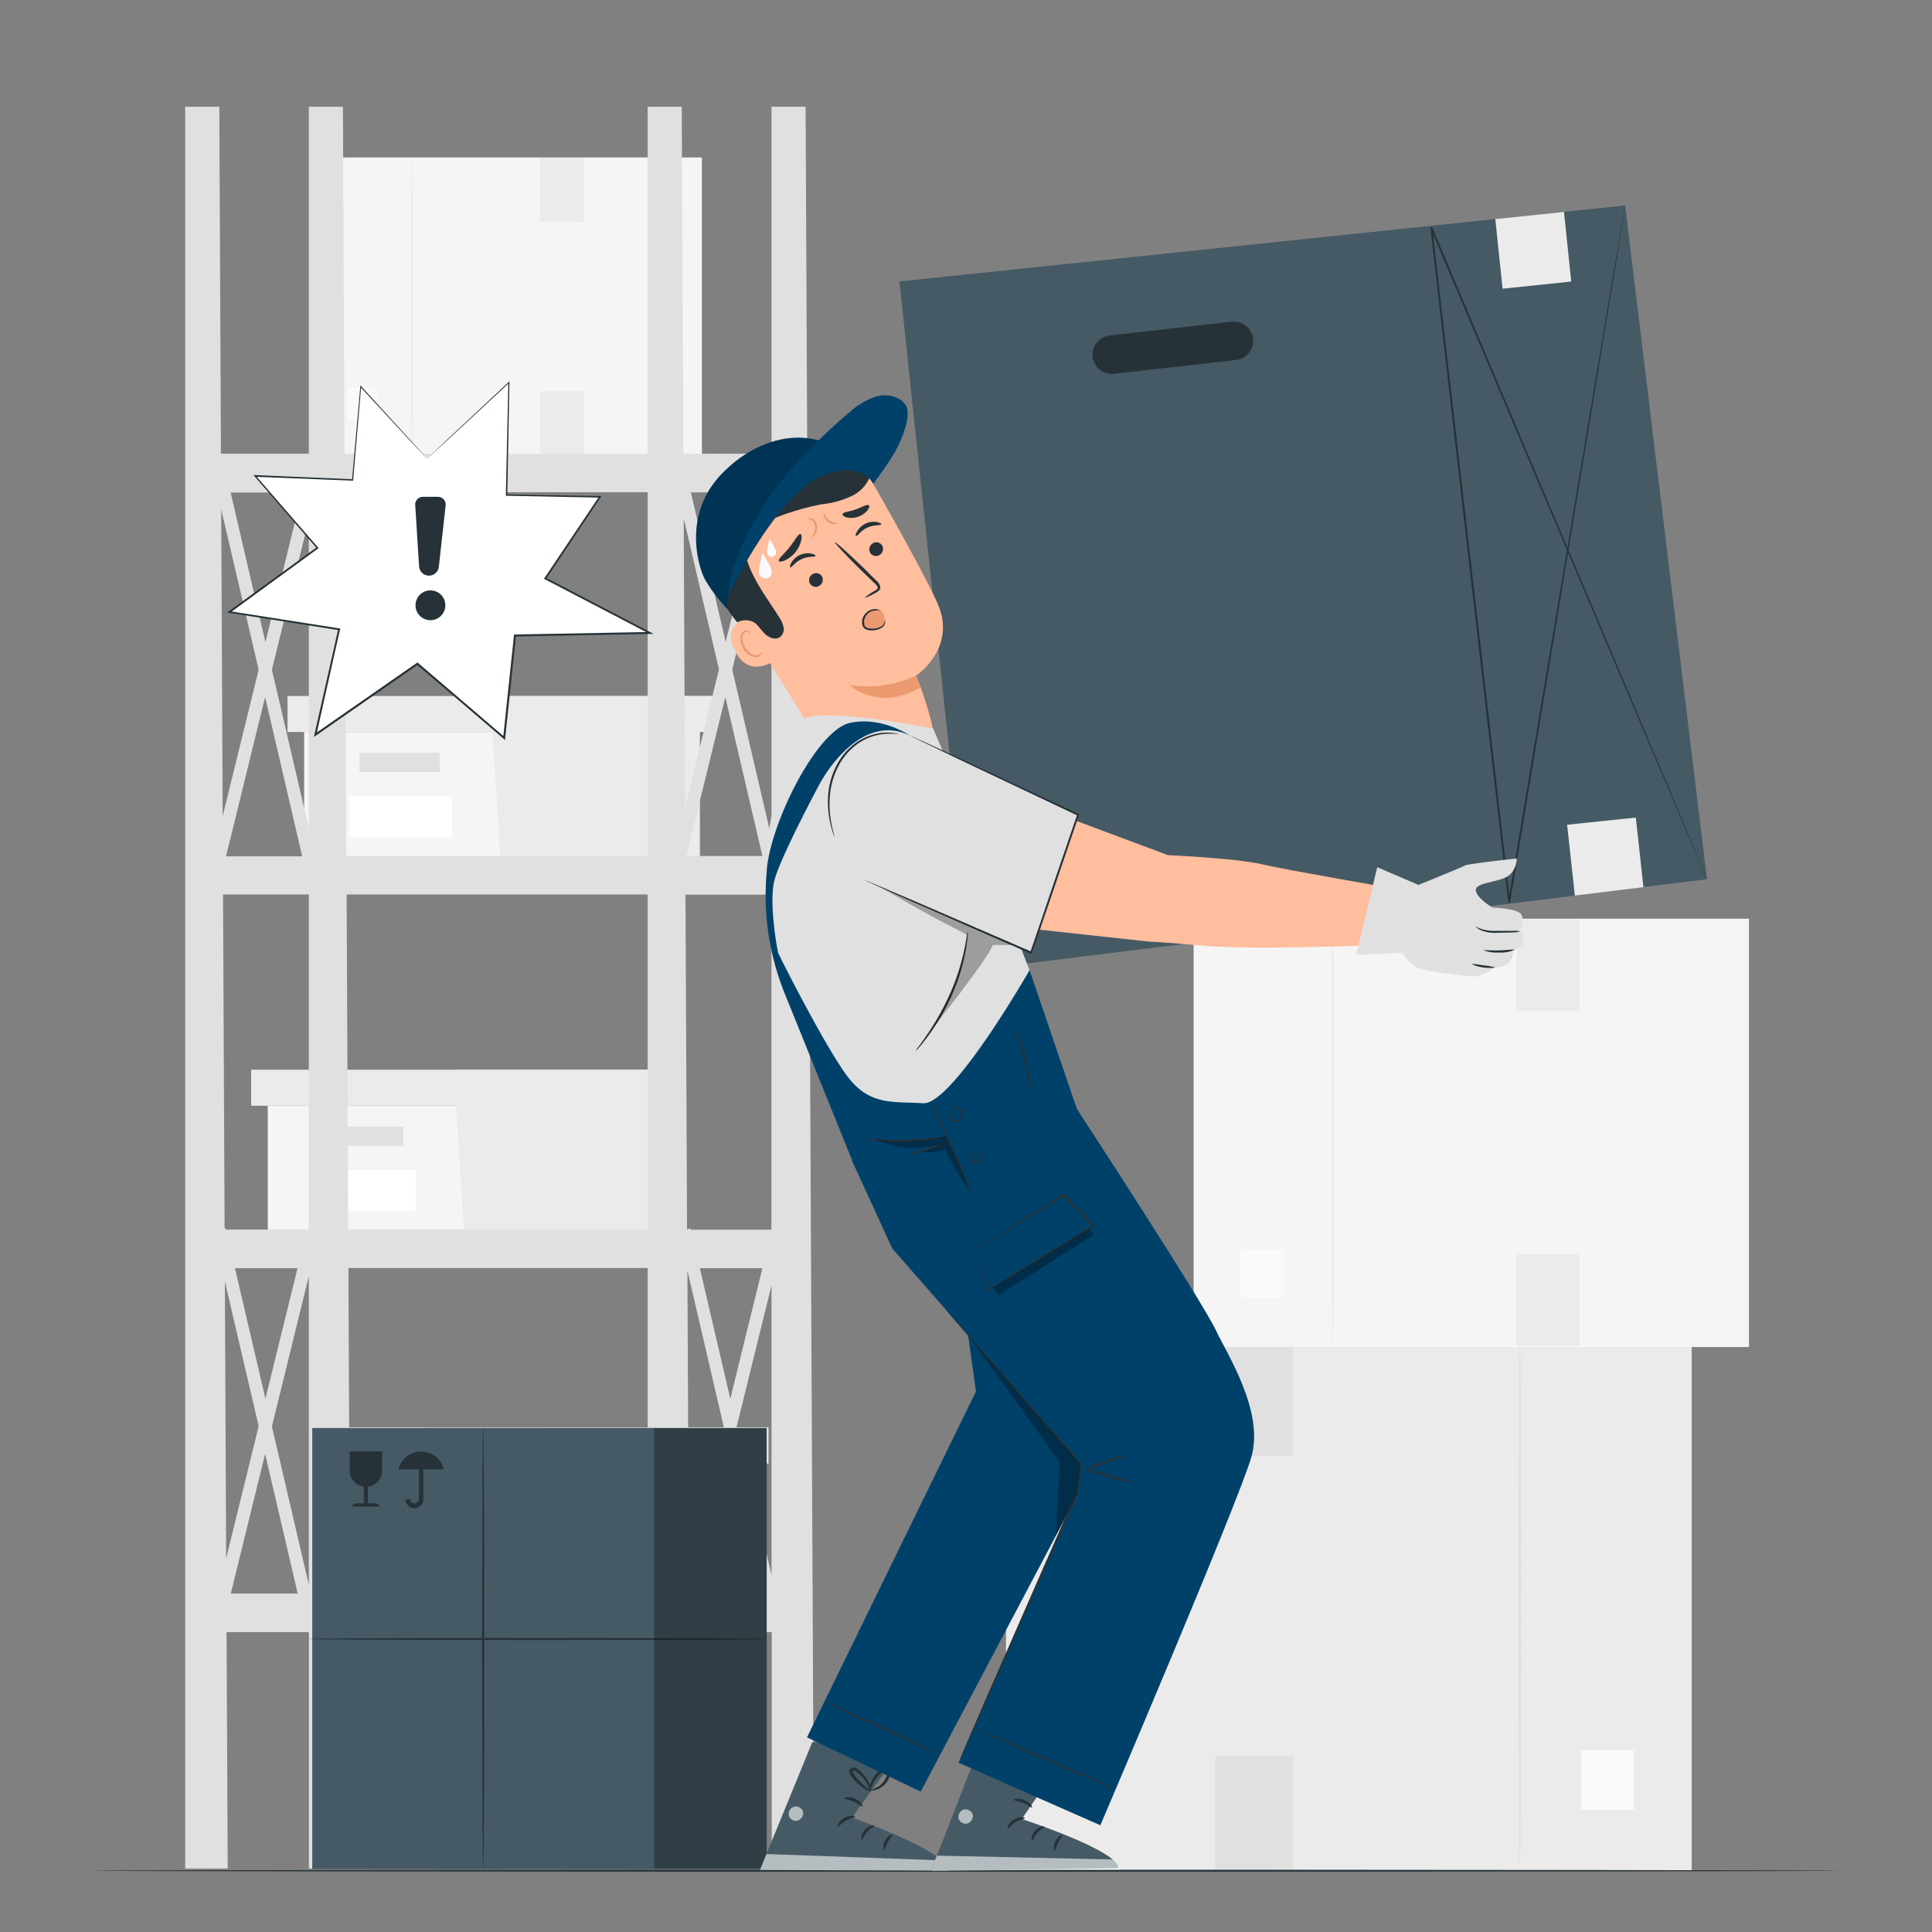 <svg xmlns="http://www.w3.org/2000/svg" viewBox="0 0 500 500"><rect x="0" y="0" width="500" height="500" fill="#808080" stroke="none"/><g id="freepik--background-complete--inject-60"><rect x="260.35" y="347.26" width="177.46" height="136.87" style="fill:#ebebeb"></rect><path d="M393.35,483.17c-.2,0-.35-30.51-.35-68.13s.15-68.15.35-68.15.35,30.51.35,68.15S393.54,483.17,393.35,483.17Z" style="fill:#e0e0e0"></path><rect x="409.16" y="452.98" width="13.6" height="15.38" style="fill:#fafafa"></rect><rect x="314.49" y="347.62" width="20.16" height="29.21" style="fill:#e0e0e0"></rect><rect x="314.49" y="454.52" width="20.16" height="29.21" style="fill:#e0e0e0"></rect><polygon points="92.89 378.72 92.89 412.01 141.57 412.01 195.27 412.01 195.27 378.72 92.89 378.72" style="fill:#f5f5f5"></polygon><polygon points="88.6 369.41 88.6 378.72 198.85 378.72 198.85 369.41 141.57 369.41 88.6 369.41" style="fill:#ebebeb"></polygon><polygon points="143.72 412.01 195.27 412.01 195.27 378.72 198.85 378.72 198.85 369.41 141.57 369.41 141.57 377.86 143.72 412.01" style="fill:#ebebeb"></polygon><rect x="107.21" y="384.08" width="20.76" height="5.01" style="fill:#e0e0e0"></rect><rect x="104.54" y="395.36" width="26.66" height="10.58" style="fill:#fff"></rect><polygon points="69.3 286.16 69.3 319.45 117.98 319.45 171.67 319.45 171.67 286.16 69.3 286.16" style="fill:#f5f5f5"></polygon><polygon points="65 276.85 65 286.16 175.25 286.16 175.25 276.85 117.98 276.85 65 276.85" style="fill:#ebebeb"></polygon><polygon points="120.13 319.45 171.67 319.45 171.67 286.16 175.25 286.16 175.25 276.85 117.98 276.85 117.98 285.3 120.13 319.45" style="fill:#ebebeb"></polygon><rect x="83.62" y="291.53" width="20.76" height="5.01" style="fill:#e0e0e0"></rect><rect x="80.95" y="302.8" width="26.66" height="10.58" style="fill:#fff"></rect><polygon points="78.71 189.43 78.71 222.72 127.39 222.72 181.08 222.72 181.08 189.43 78.71 189.43" style="fill:#f5f5f5"></polygon><polygon points="74.41 180.13 74.41 189.43 184.66 189.43 184.66 180.13 127.39 180.13 74.41 180.13" style="fill:#ebebeb"></polygon><polygon points="129.54 222.72 181.08 222.72 181.08 189.43 184.66 189.43 184.66 180.13 127.39 180.13 127.39 188.57 129.54 222.72" style="fill:#ebebeb"></polygon><rect x="93.03" y="194.8" width="20.76" height="5.01" style="fill:#e0e0e0"></rect><rect x="90.35" y="206.08" width="26.66" height="10.58" style="fill:#fff"></rect><rect x="81.54" y="40.75" width="100.11" height="77.21" transform="translate(263.19 158.71) rotate(180)" style="fill:#f5f5f5"></rect><path d="M106.62,117.42c.14,0,.25-17.21.25-38.44s-.11-38.44-.25-38.44-.25,17.21-.25,38.44S106.48,117.42,106.62,117.42Z" style="fill:#ebebeb"></path><rect x="90.03" y="100.39" width="7.67" height="8.68" transform="translate(187.73 209.45) rotate(180)" style="fill:#fafafa"></rect><rect x="139.74" y="40.95" width="11.37" height="16.48" style="fill:#ebebeb"></rect><rect x="139.74" y="101.26" width="11.37" height="16.48" style="fill:#ebebeb"></rect><path d="M210.64,483.57,208.49,27.63h-8.82v89.79H176.86l-.42-89.79h-8.83v89.79H89.17l-.42-89.79H79.92v89.79H57.18l-.42-89.79H47.93V483.57h11l-.29-61.19h21.3v61.19h11l-.29-61.19h77v61.19h11l-.29-61.19h21.37v61.19ZM68.69,362l-7.88-33.79H77Zm11.23-31.72v79.82l-9.55-40.94Zm0-116-9.55-40.95,9.55-38.88Zm-1.71,7.33H58.5L68.61,180.4Zm-9.52-55.44-9-38.7H78.21Zm-1.75,7.15-9.31,37.89-.38-79.4ZM58.2,331.64l8.74,37.46-8.41,34.21Zm10.41,44.63,8.44,36.14H59.73ZM58.48,318.21l-.07-.32-.28.07-.41-86.47h22.2v86.72Zm31.23-86.72h77.9v86.72H90.12Zm98-51.09,9.6,41.13H177.63ZM177.3,208.93l-.36-74.79,9.13,39.09Zm22.37,7.91L189.5,173.25l10.17-41.4Zm0,4.55v.14h-.62Zm0,111.22v75l-9-38.45ZM189,362l-7.88-33.79h16.19Zm-1.2-195.87-9-38.7h18.54Zm11.85,65.4v86.72H178.81l-.07-.32-.93.22-.41-86.62ZM187.27,369.1l-9,36.8-.37-77.1Zm1.67,7.17,8.43,36.14H180.06ZM167.61,127.39v94.14h-78l-.44-94.14ZM92,412.41H90.56l-.39-84.24h77.44v84.24Z" style="fill:#e0e0e0"></path><rect x="308.9" y="237.76" width="143.72" height="110.85" transform="translate(761.53 586.37) rotate(180)" style="fill:#f5f5f5"></rect><path d="M344.91,347.83c.2,0,.36-24.71.36-55.18s-.16-55.19-.36-55.19-.36,24.7-.36,55.19S344.71,347.83,344.91,347.83Z" style="fill:#ebebeb"></path><rect x="321.09" y="323.38" width="11.02" height="12.46" transform="translate(653.19 659.22) rotate(180)" style="fill:#fafafa"></rect><rect x="392.45" y="238.05" width="16.33" height="23.65" style="fill:#ebebeb"></rect><rect x="392.45" y="324.63" width="16.33" height="23.65" style="fill:#ebebeb"></rect></g><g id="freepik--speech-bubble--inject-60"><polygon points="110.54 118.72 131.71 98.99 131.1 128.13 155.26 128.58 141.13 149.7 168.19 163.83 133.27 164.5 130.47 191.04 108.03 171.82 81.63 190.16 87.77 162.87 59.38 158.4 82.13 141.78 66.02 123.17 91.24 124.22 93.34 100.05 110.54 118.72" style="fill:#fff"></polygon><path d="M110.54,118.72s-.38-.39-1.13-1.19L106.08,114,93.25,100.13l.21-.07c-.57,6.71-1.27,14.87-2.06,24.17v.16h-.16l-25.22-1,.15-.32,16.13,18.6.16.18-.19.14L59.52,158.59l-.1-.42,28.39,4.46.26,0-.06.26c-2,8.68-4,17.88-6.13,27.29l-.4-.27,26.4-18.35.17-.11.15.13,4.85,4.15,17.59,15.07-.43.17q1.44-13.55,2.81-26.54l0-.22h.23l34.92-.65-.11.45L141,149.9l-.22-.12.14-.2,14.16-21.12.16.32-24.16-.48h-.17v-.18q.39-17.1.65-29.13l.21.09L116,113.72l-4.07,3.75c-.91.84-1.38,1.25-1.38,1.25l1.38-1.32,4-3.81L131.62,98.9l.22-.21V99q-.22,12.06-.55,29.14l-.17-.18,24.16.42h.37l-.21.31-14.12,21.14-.08-.33,27.07,14.11.84.44-.94,0-34.92.68.25-.22c-.92,8.64-1.85,17.5-2.8,26.53l0,.5-.38-.33-17.59-15.06L107.86,172l.32,0-26.4,18.35-.54.37.14-.64c2.12-9.41,4.19-18.61,6.15-27.29l.2.3-28.38-4.48-.56-.09.46-.34L82,141.61l0,.31-16.1-18.63-.29-.34.45,0,25.21,1.08-.16.15c.82-9.29,1.54-17.45,2.14-24.16l0-.28.19.2c5.49,6,9.77,10.69,12.68,13.87l3.3,3.63C110.16,118.28,110.54,118.72,110.54,118.72Z" style="fill:#263238"></path><path d="M107.46,130.77l1,15.8a2.57,2.57,0,0,0,2.41,2.4h0a2.56,2.56,0,0,0,2.7-2.28l1.76-15.88a2,2,0,0,0-2-2.23l-3.86,0A2,2,0,0,0,107.46,130.77Z" style="fill:#263238"></path><path d="M115.06,157.86a3.86,3.86,0,1,1-2.44-4.87A3.86,3.86,0,0,1,115.06,157.86Z" style="fill:#263238"></path></g><g id="freepik--Box--inject-60"><rect x="109.92" y="369.57" width="88.5" height="114.1" style="fill:#455a64"></rect><rect x="80.81" y="369.57" width="88.5" height="114.1" style="fill:#455a64"></rect><path d="M98.88,380.61v-5H90.52v5a4.19,4.19,0,0,0,3.65,4.13v4.32H92.31c-.65,0-1.18.37-1.18.83h7.14c0-.46-.53-.83-1.18-.83H95.23v-4.32A4.19,4.19,0,0,0,98.88,380.61Z" style="fill:#263238;fill-rule:evenodd"></path><path d="M114.87,380.27a6.09,6.09,0,0,0-5.89-4.62h0a6.1,6.1,0,0,0-5.89,4.62h5.33V388a1.18,1.18,0,0,1-2.35,0h-1.14a2.31,2.31,0,0,0,4.62,0v-7.77Z" style="fill:#263238;fill-rule:evenodd"></path><path d="M198.64,424.17c0,.15-26.56.27-59.32.27S80,424.32,80,424.17s26.55-.27,59.32-.27S198.64,424,198.64,424.17Z" style="fill:#263238"></path><path d="M125.05,484.14c-.14,0-.27-25.69-.27-57.36s.13-57.37.27-57.37.27,25.68.27,57.37S125.2,484.14,125.05,484.14Z" style="fill:#263238"></path><rect x="169.3" y="369.57" width="29.12" height="114.1" style="opacity:0.3"></rect></g><g id="freepik--Floor--inject-60"><path d="M476.09,484.14c0,.14-101.23.26-226.08.26s-226.1-.12-226.1-.26,101.21-.26,226.1-.26S476.09,484,476.09,484.14Z" style="fill:#263238"></path></g><g id="freepik--Character--inject-60"><polygon points="232.78 72.84 251.69 251.07 441.76 227.54 420.58 53.17 232.78 72.84" style="fill:#455a64"></polygon><path d="M319.9,93.16l-31.6,3.58a5,5,0,0,1-5.52-4.39h0a5,5,0,0,1,4.4-5.52l31.6-3.58a5,5,0,0,1,5.52,4.39h0A5,5,0,0,1,319.9,93.16Z" style="fill:#263238"></path><path d="M441.76,227.54s-.13-.27-.37-.8-.58-1.35-1-2.39c-.91-2.12-2.24-5.25-4-9.3-3.45-8.13-8.49-20-14.84-34.9L370.18,59l.47-.13c3.12,26.95,6.53,56.39,10.07,87,3.55,30.8,7,60.39,10.09,87.46l-.49,0L412,103.84c2.68-16,4.82-28.61,6.28-37.31.74-4.33,1.31-7.67,1.7-9.94.19-1.12.34-2,.44-2.56s.17-.86.17-.86l-.12.87c-.1.59-.23,1.44-.41,2.57-.37,2.27-.91,5.61-1.62,10-1.43,8.7-3.52,21.37-6.14,37.33-5.3,31.93-12.77,77-21.48,129.54a.26.26,0,0,1-.29.21.24.24,0,0,1-.2-.22c-3.13-27.07-6.55-56.65-10.12-87.45-3.53-30.64-6.93-60.08-10-87a.23.23,0,0,1,.21-.27.25.25,0,0,1,.26.14C391.4,108,409.2,150.15,421.82,180c6.29,14.94,11.29,26.81,14.71,35,1.71,4.06,3,7.2,3.91,9.32.43,1.06.77,1.86,1,2.41S441.76,227.54,441.76,227.54Z" style="fill:#263238"></path><rect x="387.88" y="55.71" width="17.87" height="18.12" transform="translate(-4.58 41.49) rotate(-5.95)" style="fill:#ebebeb"></rect><polygon points="425.32 229.6 407.57 231.78 405.57 213.44 423.35 211.59 425.32 229.6" style="fill:#ebebeb"></polygon><path d="M187.39,152.46l28.07,45.23c4.15,7.52,10.71,11.43,18.5,7.83h0c8.59-4,9.56-8.43,6.94-19.24a102.63,102.63,0,0,0-3.8-11.43s10.7-7.12,5.52-18.72c-3-6.7-11.13-21.29-17.46-32.41a16.68,16.68,0,0,0-21.48-6.88l-7,3.22A23.52,23.52,0,0,0,187.39,152.46Z" style="fill:#ffbe9d"></path><path d="M237.1,174.85a30.67,30.67,0,0,1-17.07,2.5s7.19,6.9,18.22.54Z" style="fill:#eb996e"></path><path d="M228.08,135.73c-.11.31-1.78,0-3.55.79s-2.66,2.31-2.95,2.18-.11-.53.26-1.21a5,5,0,0,1,2.24-2,4.74,4.74,0,0,1,2.95-.36C227.77,135.29,228.14,135.59,228.08,135.73Z" style="fill:#263238"></path><path d="M212.77,149.25a1.83,1.83,0,0,1-.82,2.4,1.73,1.73,0,0,1-2.38-.7,1.81,1.81,0,0,1,.81-2.4A1.74,1.74,0,0,1,212.77,149.25Z" style="fill:#263238"></path><path d="M228.36,141.27a1.83,1.83,0,0,1-.82,2.4,1.74,1.74,0,0,1-2.39-.7,1.83,1.83,0,0,1,.82-2.4A1.75,1.75,0,0,1,228.36,141.27Z" style="fill:#263238"></path><path d="M211.07,143.88c-.1.31-1.78,0-3.55.79s-2.66,2.31-3,2.18c-.14,0-.11-.54.27-1.21a4.87,4.87,0,0,1,2.24-2,4.73,4.73,0,0,1,2.95-.36C210.76,143.44,211.13,143.74,211.07,143.88Z" style="fill:#263238"></path><path d="M223.75,154.76a12.47,12.47,0,0,1,2.64-1.85c.43-.26.81-.55.75-.89s-.46-.78-.93-1.2L223.28,148c-4.12-4.05-7.33-7.46-7.17-7.63s3.65,3,7.77,7c1,1,2,2,2.88,2.88a2.85,2.85,0,0,1,1.06,1.67,1.24,1.24,0,0,1-.44,1,3.18,3.18,0,0,1-.72.46A13.32,13.32,0,0,1,223.75,154.76Z" style="fill:#263238"></path><path d="M201.56,145.17c-.24-.51,1.32-1.71,2.75-3.52s2.3-3.56,2.85-3.44c.26.07.38.65.22,1.54a7.77,7.77,0,0,1-4.27,5.3C202.27,145.41,201.68,145.41,201.56,145.17Z" style="fill:#263238"></path><path d="M218.05,133.05c.2-.55,1.73-.62,3.38-1.2s2.93-1.4,3.41-1.08c.22.16.15.66-.31,1.27a5.22,5.22,0,0,1-2.48,1.69,5.3,5.3,0,0,1-3,.15C218.32,133.66,218,133.3,218.05,133.05Z" style="fill:#263238"></path><path d="M195.27,159.32c-.23,0-9,1.31-5.11,9.08s10.89,2.26,10.79,2S195.27,159.32,195.27,159.32Z" style="fill:#ffbe9d"></path><path d="M197.11,168.68c-.05,0-.09.16-.27.38a1.56,1.56,0,0,1-1,.53c-1,.11-2.32-.85-3.05-2.23a5,5,0,0,1-.6-2.13,1.73,1.73,0,0,1,.5-1.55.77.77,0,0,1,1,0c.22.17.25.35.29.34s.11-.21-.12-.5a1,1,0,0,0-.55-.34,1.13,1.13,0,0,0-.85.18,2.14,2.14,0,0,0-.81,1.91,5.14,5.14,0,0,0,.62,2.4c.84,1.54,2.37,2.61,3.66,2.37a1.6,1.6,0,0,0,1.13-.83C197.19,168.87,197.14,168.68,197.11,168.68Z" style="fill:#eb996e"></path><path d="M190.76,161.08a4.56,4.56,0,0,1,4.7.19c1,.89,1.73,2.11,2.77,3s2.65,1.38,3.73.54a2.68,2.68,0,0,0,.81-2.56,7.29,7.29,0,0,0-1.15-2.56c-2.17-3.46-4.63-6.76-6.49-10.4s-3.11-7.74-2.63-11.8,3-8,6.83-9.44c2.54-.94,5.38-.7,8-1.48a10.59,10.59,0,0,0,6.77-6.37c.15-.39,1-1.77,1-1.77-.09-.19-1-1.75-1.95-2.05-6.9-2.24-16.18.54-21.82,5.09s-9.53,11.82-9.52,19.07,4.68,15.18,9,20.54" style="fill:#263238"></path><path d="M213,120.81c-4.28,2.2-11.83,7.69-14,12-.26.51-.45,1.24,0,1.55s.83,0,1.22-.17a66,66,0,0,1,12.66-3.72,23,23,0,0,0,8.21-2.44c2.48-1.46,4.47-4.07,4.4-7l1.29-.1C222.7,118.37,217.25,118.61,213,120.81Z" style="fill:#263238"></path><path d="M224.46,121.88a16.28,16.28,0,0,0-10.38.09c-10.37,3.75-25.31,14.38-26,35.52,0,0-4.39-4.79-6-8.3-1.09-2.35-6.14-17,6.2-28C188.31,121.19,206.15,102.93,224.46,121.88Z" style="fill:#00416A"></path><g style="opacity:0.2"><path d="M224.46,121.88a15.45,15.45,0,0,0-11.64.08c-9.11,3.72-24.09,15.6-24.7,35.53,0,0-4.39-4.79-6-8.3-1.09-2.35-6.14-17,6.2-28C188.31,121.19,206.15,102.93,224.46,121.88Z"></path></g><path d="M188.33,154.42c1-9.23,5.11-17.19,10.06-24.75s14.46-17.17,21.41-22.93a19,19,0,0,1,6.94-4.13c2.62-.71,5.74-.19,7.44,1.92,2.14,2.64-1,9.7-2.69,12.67a89.51,89.51,0,0,1-5.51,8s-2.5-5.6-11.89-2.62C201.29,126.61,188.11,154.9,188.33,154.42Z" style="fill:#00416A"></path><path d="M199.23,146.43c-.58-1.18-1.87-3.26-1.87-3.26a27.34,27.34,0,0,0-.91,4.18,3.08,3.08,0,0,0,.16,1.57,1.54,1.54,0,0,0,.94.69,1.88,1.88,0,0,0,1.24-.06,1.36,1.36,0,0,0,.8-.92A3.13,3.13,0,0,0,199.23,146.43Z" style="fill:#fafafa"></path><path d="M200.5,141.77c-.41-.83-1.32-2.3-1.32-2.3a18.7,18.7,0,0,0-.64,2.95,2.2,2.2,0,0,0,.11,1.11,1.09,1.09,0,0,0,.67.49,1.36,1.36,0,0,0,.87,0,1,1,0,0,0,.57-.65A2.23,2.23,0,0,0,200.5,141.77Z" style="fill:#fafafa"></path><path d="M227.94,157.93a3.16,3.16,0,0,0-4.38,3,2.23,2.23,0,0,0,.92,1.87,2.91,2.91,0,0,0,2.53,0l.43-.14a2.22,2.22,0,0,0,1.48-2.87A6.25,6.25,0,0,0,227.94,157.93Z" style="fill:#eb996e"></path><path d="M229.05,160.55s.14.21,0,.58a2.42,2.42,0,0,1-.22.66,1.55,1.55,0,0,1-.25.38,2.58,2.58,0,0,1-.41.29,4.9,4.9,0,0,1-3.67.56,1.79,1.79,0,0,1-1.24-1,3.2,3.2,0,0,1,.44-2.89,3.31,3.31,0,0,1,1.94-1.37,2.47,2.47,0,0,1,2.11.24,5,5,0,0,0-2,.12,3,3,0,0,0-1.64,1.27,2.81,2.81,0,0,0-.36,2.43c.3.79,1.38.87,2.16.88a5,5,0,0,0,2.09-.53l.36-.21a1,1,0,0,0,.23-.28,3.28,3.28,0,0,0,.28-.57A4.59,4.59,0,0,0,229.05,160.55Z" style="fill:#263238"></path><path d="M209.1,134.19c0-.05.38-.21,1,0a2.32,2.32,0,0,1,1.35,2,3.36,3.36,0,0,1-.66,2.28c-.36.48-.66.7-.71.66s.14-.36.4-.86a3.82,3.82,0,0,0,.46-2,2.19,2.19,0,0,0-1-1.69C209.47,134.27,209.1,134.27,209.1,134.19Z" style="fill:#eb996e"></path><path d="M216.84,135.45c0,.07-.26.2-.75.22a3,3,0,0,1-2.89-2.12c-.13-.47-.08-.77,0-.78s.35,1.13,1.41,1.91A6.38,6.38,0,0,0,216.84,135.45Z" style="fill:#eb996e"></path><path d="M232.78,453.37l-12.28,17s24.68,8.75,24.73,13.39l-48.55.16,13.54-33.06Z" style="fill:#455a64"></path><g style="opacity:0.6"><path d="M205.62,467.54a2,2,0,0,0-1.49,2.19,1.91,1.91,0,0,0,2.16,1.49,2.09,2.09,0,0,0,1.56-2.33,2,2,0,0,0-2.42-1.3" style="fill:#fff"></path></g><g style="opacity:0.6"><path d="M196.68,483.94l1.69-4.12,45.34,1.64a3.38,3.38,0,0,1,1.76,2.68Z" style="fill:#fff"></path></g><path d="M221.3,470.19c0,.23-1.21.28-2.41,1s-1.88,1.67-2.09,1.57.21-1.46,1.68-2.28S221.36,470,221.3,470.19Z" style="fill:#263238"></path><path d="M226.28,472.55c0,.23-1,.58-1.86,1.54s-1.14,2-1.37,2-.32-1.37.76-2.55S226.28,472.32,226.28,472.55Z" style="fill:#263238"></path><path d="M228.86,478.78c-.22,0-.49-1.16.19-2.43s1.8-1.72,1.89-1.52-.63.86-1.17,1.91S229.1,478.77,228.86,478.78Z" style="fill:#263238"></path><path d="M223.21,467.46c-.19.15-1-.64-2.23-1.18s-2.35-.65-2.37-.89,1.27-.52,2.71.13S223.4,467.35,223.21,467.46Z" style="fill:#263238"></path><path d="M225.49,463.59a4.61,4.61,0,0,1-2.22-1,10.52,10.52,0,0,1-2-1.73,12.65,12.65,0,0,1-1-1.23,2.84,2.84,0,0,1-.44-.82,1,1,0,0,1,.4-1.2,1.3,1.3,0,0,1,1.16-.08,3.23,3.23,0,0,1,.79.47,8.23,8.23,0,0,1,1.18,1.08,8.47,8.47,0,0,1,1.48,2.24,4.09,4.09,0,0,1,.53,2.38c-.13,0-.34-.87-1-2.12a10.21,10.21,0,0,0-1.51-2,8.59,8.59,0,0,0-1.11-.94c-.42-.33-.82-.51-1-.35s-.1.09-.06.27a2.84,2.84,0,0,0,.33.6,14,14,0,0,0,.89,1.18,13.33,13.33,0,0,0,1.8,1.76C224.73,463.05,225.55,463.47,225.49,463.59Z" style="fill:#263238"></path><path d="M225.07,463.77a3.92,3.92,0,0,1,.35-2.41,7.76,7.76,0,0,1,1.36-2.31,8.11,8.11,0,0,1,1.15-1.11,2,2,0,0,1,1.91-.51,1.13,1.13,0,0,1,.66,1,3.14,3.14,0,0,1-.12.91,5.15,5.15,0,0,1-.65,1.51,5.52,5.52,0,0,1-1.95,1.89c-1.37.78-2.39.65-2.37.57a22.29,22.29,0,0,0,2.06-1.06,5.68,5.68,0,0,0,1.61-1.79,5,5,0,0,0,.51-1.31c.14-.5.13-1-.07-1a1.43,1.43,0,0,0-1.1.39,8.64,8.64,0,0,0-2.47,3C225.33,462.88,225.21,463.79,225.07,463.77Z" style="fill:#263238"></path><path d="M276.27,453.42l-11.83,17.34s24.89,8.09,25.07,12.73l-48.55.65,12.7-32.62Z" style="fill:#455a64"></path><g style="opacity:0.6"><path d="M249.48,468.29a2,2,0,0,0-1.42,2.23,1.91,1.91,0,0,0,2.2,1.43,2.1,2.1,0,0,0,1.49-2.37,2,2,0,0,0-2.45-1.23" style="fill:#fff"></path></g><g style="opacity:0.6"><path d="M241,484.14l1.43-3.91,45.54,1a3.34,3.34,0,0,1,1.83,2.62Z" style="fill:#fff"></path></g><path d="M265.23,470.53c0,.23-1.2.31-2.38,1.05s-1.83,1.71-2.05,1.61.17-1.46,1.62-2.32S265.29,470.31,265.23,470.53Z" style="fill:#263238"></path><path d="M270.27,472.76c.05.23-1,.61-1.82,1.59s-1.08,2-1.32,2-.35-1.36.7-2.56S270.27,472.53,270.27,472.76Z" style="fill:#263238"></path><path d="M273,478.92c-.21,0-.51-1.15.13-2.43s1.76-1.77,1.85-1.57-.61.87-1.12,1.93S273.25,478.9,273,478.92Z" style="fill:#263238"></path><path d="M267.07,467.76c-.19.15-1-.63-2.26-1.13s-2.37-.59-2.39-.83,1.25-.55,2.71.07S267.26,467.64,267.07,467.76Z" style="fill:#263238"></path><path d="M269.25,463.82a4.56,4.56,0,0,1-2.25-.92,11.14,11.14,0,0,1-2.07-1.67,12.49,12.49,0,0,1-1-1.21,3.45,3.45,0,0,1-.47-.8,1,1,0,0,1,.37-1.21,1.3,1.3,0,0,1,1.17-.12,3.18,3.18,0,0,1,.8.46,9.55,9.55,0,0,1,1.21,1,8.71,8.71,0,0,1,1.53,2.2,4.15,4.15,0,0,1,.59,2.37c-.13,0-.36-.86-1.1-2.09a10.28,10.28,0,0,0-1.56-1.94,8.8,8.8,0,0,0-1.14-.92c-.42-.32-.83-.48-1-.32s-.09.09,0,.27a2.38,2.38,0,0,0,.35.59,10.91,10.91,0,0,0,.92,1.16,13.37,13.37,0,0,0,1.84,1.71C268.48,463.3,269.3,463.7,269.25,463.82Z" style="fill:#263238"></path><path d="M268.84,464a3.91,3.91,0,0,1,.28-2.42,8,8,0,0,1,2.42-3.48,2,2,0,0,1,1.9-.57,1.16,1.16,0,0,1,.69,1,3.6,3.6,0,0,1-.1.92,5.56,5.56,0,0,1-.61,1.52,5.73,5.73,0,0,1-1.9,1.95,3.14,3.14,0,0,1-2.36.62,18,18,0,0,0,2-1.11,5.64,5.64,0,0,0,1.57-1.83,5.05,5.05,0,0,0,.48-1.32c.12-.51.09-1-.1-1a1.43,1.43,0,0,0-1.09.42,9.13,9.13,0,0,0-1.05,1,8.75,8.75,0,0,0-1.34,2.08C269.07,463.12,269,464,268.84,464Z" style="fill:#263238"></path><path d="M269.57,209.09l32.7,12.22s17.3.78,23.93,2.29c7.35,1.68,34.45,6.33,34.45,6.33l-4.06,14.68s-32.69,1.28-44.61.19c-9.93-.91-14.74-1.13-14.74-1.13l-30.05-3.26L258.5,229Z" style="fill:#ffbe9d"></path><path d="M367.11,229s11.3-4.55,12-5,13.44-1.83,13.44-1.83,0,3.32-2.65,4.78-8.24,1.49-7.95,3.53,4.32,4.39,4.32,4.39,6.74.23,7.51,1.91-.35,4.24-.35,4.24,1.6,1.82.51,3.34a2.8,2.8,0,0,1-2.27,1.43s0,2.75-1.69,3.81a6.51,6.51,0,0,1-3.33.78s-3.05,2.86-6.59,2.25c-1.14-.2-11.83-1.16-13.93-2.57s-3.8-4.83-6.11-5.68Z" style="fill:#e0e0e0"></path><polygon points="367.11 229.02 356.43 224.44 350.99 247.1 363.26 246.56 367.11 229.02" style="fill:#e0e0e0"></polygon><path d="M393.42,241a4.52,4.52,0,0,1-1.72.29c-1.08.08-2.56.06-4.18.11a9.69,9.69,0,0,1-4.19-.63c-1-.44-1.48-1-1.43-1s.57.35,1.56.68a11.56,11.56,0,0,0,4.05.45c1.64,0,3.11,0,4.18,0A9,9,0,0,1,393.42,241Z" style="fill:#263238"></path><path d="M392,245.76a8.12,8.12,0,0,1-4,.75,9.83,9.83,0,0,1-4-.55c0-.15,1.82.06,4,0S391.91,245.62,392,245.76Z" style="fill:#263238"></path><path d="M387.06,250.4a12,12,0,0,1-6.3-.91,15.11,15.11,0,0,1,3.16.36A14.94,14.94,0,0,1,387.06,250.4Z" style="fill:#263238"></path><path d="M207.45,186.26c-.71.45-5.92,15-7.79,25-1.8,9.68-4.35,20.63,4.83,43.41,8.76,21.72,21.3,31.68,21.3,31.68l32.8,6.56,7.83-41.88L249,206l-7.5-17.44S213.08,182.75,207.45,186.26Z" style="fill:#e0e0e0"></path><path d="M230.94,323.16c1,1,48.63,55.74,48.63,55.74l-.81,8.13-30.69,69.16,36.7,16.19s35.77-83.7,39.1-95.38-6.2-26.42-9.17-32.67c-3.78-8-36.18-57.61-36.18-57.61l-58,13.72Z" style="fill:#00416A"></path><polygon points="250.23 343.35 252.58 360.08 208.85 449.62 238.28 463.66 283.07 378.88 250.23 343.35" style="fill:#00416A"></polygon><path d="M235.47,190.35s-7.19-5-15.44-3.28c-8.54,1.81-20.28,25.23-21.56,37.65l0,.38a67.75,67.75,0,0,0,4.66,32.13l17.46,43.21,55.13-1.71,3.05-11.51-12.32-36.15s-20,35-27.59,34.45-13.89.88-19.87-7.38-17.44-31-17.61-31.57-2.42-12.7-1-18.57S212.05,203,212.05,203,222,183.84,235.47,190.35Z" style="fill:#00416A"></path><path d="M248.07,456.19l.12-.34.4-1c.36-.87.89-2.1,1.56-3.67,1.38-3.2,3.37-7.79,5.82-13.44,5-11.35,11.83-27,19.4-44.26q1.58-3.55,3.09-7l0,.07c.3-2.63.59-5.21.88-7.72l.06.2-24.79-28.6-7.21-8.4-1.92-2.27c-.21-.24-.37-.44-.49-.59l-.16-.21s.07.05.19.18.31.33.52.56l2,2.22,7.33,8.3,24.92,28.48.07.08v.11c-.28,2.51-.57,5.09-.86,7.72v.08c-1,2.29-2,4.64-3.09,7-7.62,17.25-14.53,32.86-19.54,44.2-2.52,5.62-4.55,10.19-6,13.37-.71,1.55-1.26,2.77-1.65,3.63l-.44.94A1.46,1.46,0,0,1,248.07,456.19Z" style="fill:#263238"></path><polyline points="223.78 227.79 266.82 246.57 278.99 210.89 235.47 190.35" style="fill:#e0e0e0"></polyline><path d="M235.47,190.35l.22.08.64.27,2.44,1.11,9.09,4.21,31.24,14.64.2.1-.07.21c-1.85,5.41-3.83,11.25-5.89,17.29l-6.28,18.39-.09.25-.25-.11-30.85-13.55-8.91-4-2.37-1.08-.61-.28a.93.93,0,0,1-.2-.12l.22.08.62.25,2.41,1,9,3.83,30.92,13.39-.33.15c2-5.74,4.07-12,6.26-18.4l5.9-17.28.13.31L247.72,196.3l-9-4.34-2.4-1.18-.62-.31Z" style="fill:#263238"></path><path d="M236.94,272a8,8,0,0,1,.76-1.11c.53-.69,1.26-1.71,2.14-3a67.27,67.27,0,0,0,5.91-10.48,57,57,0,0,0,3.75-11.42c.17-.75.29-1.43.4-2s.21-1.12.27-1.55a7.78,7.78,0,0,1,.25-1.32,6,6,0,0,1,0,1.35c0,.43-.09,1-.18,1.57s-.18,1.3-.33,2.07a51.2,51.2,0,0,1-3.63,11.56,57.87,57.87,0,0,1-6.09,10.47c-.93,1.25-1.7,2.23-2.28,2.88A6.32,6.32,0,0,1,236.94,272Z" style="fill:#263238"></path><path d="M216,216.56a1.93,1.93,0,0,1-.17-.36c-.09-.23-.22-.59-.37-1a26.71,26.71,0,0,1-.93-4,23.78,23.78,0,0,1-.14-6.11,19.77,19.77,0,0,1,2.19-7.17,16.53,16.53,0,0,1,4.9-5.66,14.61,14.61,0,0,1,5.63-2.42,12.59,12.59,0,0,1,4.12-.14,8.75,8.75,0,0,1,1.1.23,1.31,1.31,0,0,1,.37.12,16.23,16.23,0,0,0-5.52.15,14.9,14.9,0,0,0-5.42,2.45,16.38,16.38,0,0,0-4.72,5.52,19.93,19.93,0,0,0-2.18,7,25.44,25.44,0,0,0,0,6,32.48,32.48,0,0,0,.77,4A10.55,10.55,0,0,1,216,216.56Z" style="fill:#263238"></path><path d="M252,309.7c-.13.06-2.71-5.35-5.77-12.08s-5.43-12.24-5.29-12.3,2.71,5.35,5.77,12.08S252.09,309.64,252,309.7Z" style="fill:#263238"></path><path d="M246.63,286.89s.09-.15.36-.24a1.74,1.74,0,0,1,1.17.08,2,2,0,0,1,1.19,1.31,2,2,0,0,1-3,2,2,2,0,0,1-.72-1.62,1.73,1.73,0,0,1,.41-1.1c.19-.21.34-.26.36-.24a2.4,2.4,0,0,0-.4,1.34,1.71,1.71,0,0,0,.63,1.24,1.44,1.44,0,0,0,1.6-.05,1.42,1.42,0,0,0,.7-1.44,1.72,1.72,0,0,0-.88-1.09A2.31,2.31,0,0,0,246.63,286.89Z" style="fill:#263238"></path><path d="M252.45,298.16c0,.08-.53.13-.86.78a1.33,1.33,0,0,0-.07,1.14,1.23,1.23,0,0,0,2.19-.2,1.37,1.37,0,0,0-.27-1.11c-.45-.58-1-.53-1-.61s.11-.1.36-.08a1.44,1.44,0,0,1,.9.45,1.66,1.66,0,0,1,.47,1.46,1.59,1.59,0,0,1-1.46,1.19,1.56,1.56,0,0,1-1.64-.91,1.66,1.66,0,0,1,.19-1.52,1.48,1.48,0,0,1,.81-.61C252.31,298.09,252.45,298.13,252.45,298.16Z" style="fill:#263238"></path><path d="M252.59,323.46s.1.26.27.73.4,1.2.7,2.06l2.48,7.57-.26-.1,25.08-15.42,2.07-1.26,0,.4-8-8,.3,0L259,319.54l-4.71,2.9-1.28.77a2.9,2.9,0,0,1-.46.25,2.54,2.54,0,0,1,.38-.28l1.21-.8,4.6-3L275,309l.16-.11.14.14,8,8,.24.24-.28.17-2.08,1.27L256,334l-.19.12-.07-.21-2.33-7.71c-.26-.86-.46-1.55-.61-2.06A3.67,3.67,0,0,1,252.59,323.46Z" style="fill:#263238"></path><path d="M292,376.33a36.83,36.83,0,0,1-5.66,2.27,34.56,34.56,0,0,1-5.83,1.79,35.6,35.6,0,0,1,5.66-2.28A35,35,0,0,1,292,376.33Z" style="fill:#263238"></path><path d="M293.6,383.93a47.8,47.8,0,0,1-6.85-1.69,46.24,46.24,0,0,1-6.69-2.18,47.28,47.28,0,0,1,6.84,1.68A47.37,47.37,0,0,1,293.6,383.93Z" style="fill:#263238"></path><path d="M223.39,294.66a26,26,0,0,1,3.11.15c1.92.11,4.58.22,7.51.16s5.58-.28,7.49-.48a22.36,22.36,0,0,1,3.11-.27,16.24,16.24,0,0,1-3.06.64,61.63,61.63,0,0,1-7.53.63,60.18,60.18,0,0,1-7.55-.32A14.46,14.46,0,0,1,223.39,294.66Z" style="fill:#263238"></path><path d="M234.84,298.67c0-.15,2.4-.64,5.31-1.49s5.21-1.73,5.27-1.59a18.92,18.92,0,0,1-5.13,2.09A18.48,18.48,0,0,1,234.84,298.67Z" style="fill:#263238"></path><path d="M266.58,283.23a18.09,18.09,0,0,1-.37-2.54,57.93,57.93,0,0,0-1.1-6.07,59,59,0,0,0-1.75-5.91,17.44,17.44,0,0,1-.81-2.44,9.73,9.73,0,0,1,1.15,2.3,39.39,39.39,0,0,1,2.88,12.08A9.75,9.75,0,0,1,266.58,283.23Z" style="fill:#263238"></path><path d="M288.76,463c-.06.14-8.33-3.28-18.46-7.63s-18.32-8-18.26-8.12,8.32,3.29,18.46,7.64S288.81,462.87,288.76,463Z" style="fill:#263238"></path><path d="M243.31,454.15c-.06.13-6.81-2.86-15.06-6.68s-14.91-7-14.85-7.16,6.8,2.86,15.06,6.68S243.37,454,243.31,454.15Z" style="fill:#263238"></path><polygon points="273.19 397.59 274.21 378.36 250.54 345.58 279.57 378.9 278.7 386.62 273.19 397.59" style="opacity:0.3"></polygon><polyline points="256.98 333.2 258.39 335.21 283.07 319.61 281.88 317.99 256.98 333.2" style="opacity:0.3"></polyline><path d="M227.46,229.4s12.51,7.23,16.8,9.39c4.06,2.05,6.16,3.27,6.16,3.27s-.19,9.75-9.2,24.21c0,0,13.78-17.15,15.76-21.71h5.21Z" style="opacity:0.3"></path><g style="opacity:0.3"><path d="M244.6,294a46.31,46.31,0,0,1-18,.92,23.11,23.11,0,0,0,17.4.91,18.22,18.22,0,0,1-5.78,2.32,16.36,16.36,0,0,0,6.39-.62,60.25,60.25,0,0,0,6.38,10.7A124.1,124.1,0,0,0,244.6,294Z"></path></g></g></svg>